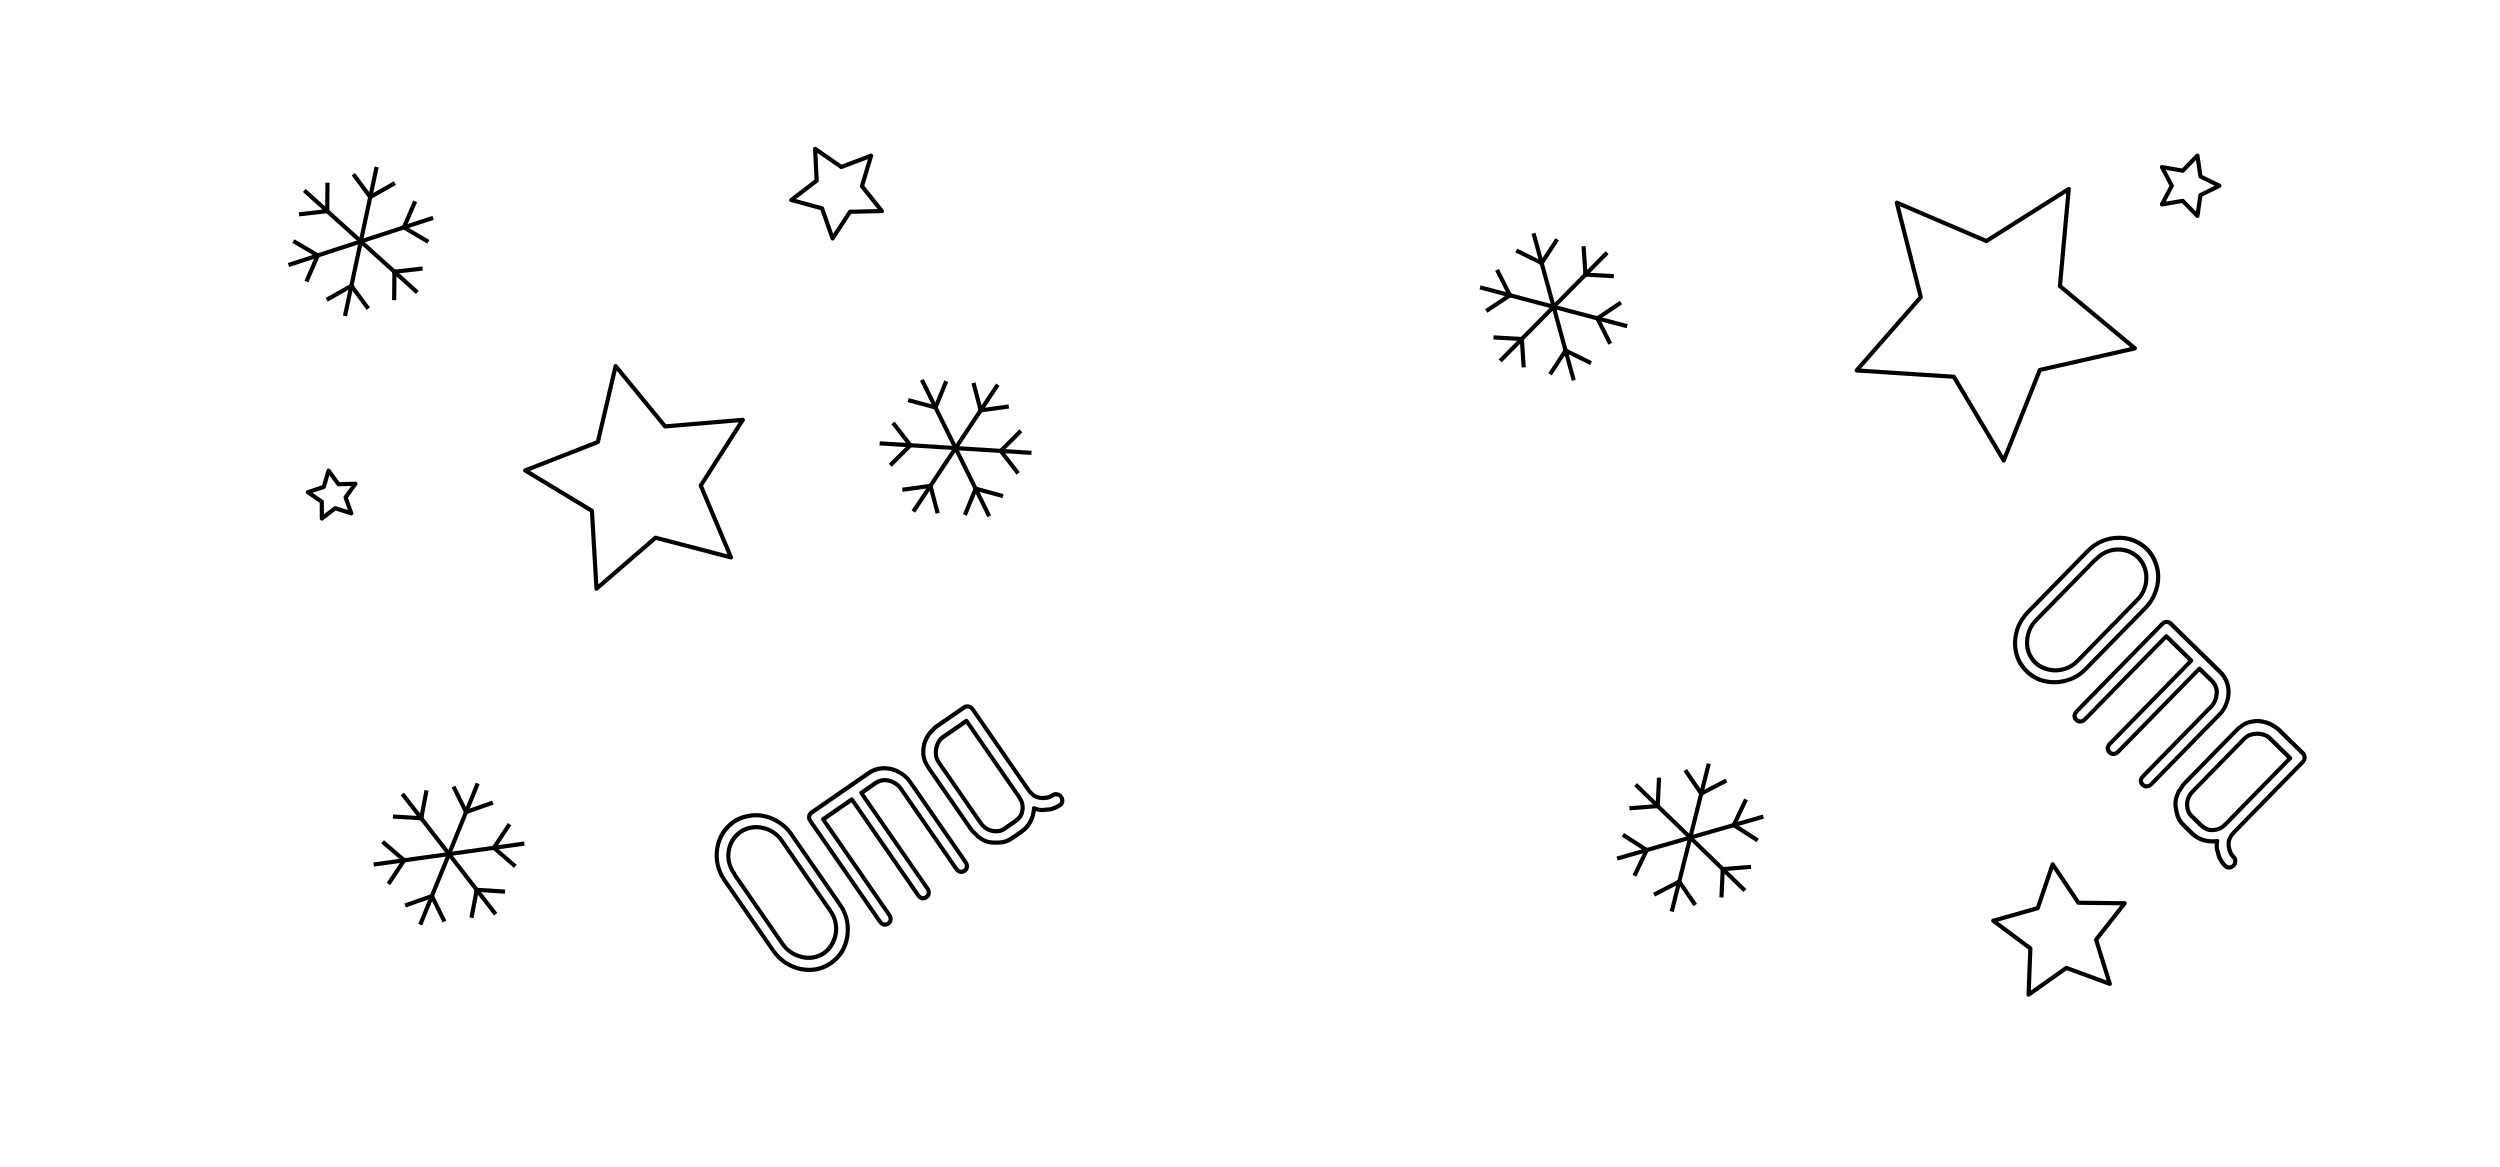 <?xml version="1.0" encoding="UTF-8" standalone="no"?>
<!-- Created with Inkscape (http://www.inkscape.org/) -->

<svg
   width="300mm"
   height="140mm"
   viewBox="0 0 300 140"
   version="1.1"
   id="svg5"
   inkscape:version="1.1.1 (3bf5ae0d25, 2021-09-20, custom)"
   sodipodi:docname="oma.svg"
   xmlns:inkscape="http://www.inkscape.org/namespaces/inkscape"
   xmlns:sodipodi="http://sodipodi.sourceforge.net/DTD/sodipodi-0.dtd"
   xmlns="http://www.w3.org/2000/svg"
   xmlns:svg="http://www.w3.org/2000/svg">
  <sodipodi:namedview
     id="namedview7"
     pagecolor="#ffffff"
     bordercolor="#666666"
     borderopacity="1.0"
     inkscape:pageshadow="2"
     inkscape:pageopacity="0.0"
     inkscape:pagecheckerboard="0"
     inkscape:document-units="mm"
     showgrid="false"
     inkscape:zoom="0.66540124"
     inkscape:cx="515.47845"
     inkscape:cy="279.53059"
     inkscape:current-layer="layer1" />
  <defs
     id="defs2" />
  <g
     inkscape:label="Layer 1"
     inkscape:groupmode="layer"
     id="layer1">
    <g
       id="g990"
       transform="rotate(33.645,117.312,147.745)">
      <path
         style="fill:none;stroke:#000001;stroke-width:0.5;stroke-linecap:square;stroke-linejoin:round;stroke-miterlimit:4;stroke-dasharray:none;stroke-opacity:1"
         d="m 63.046,62.083 v 8.884"
         id="path5200-6-9"
         sodipodi:nodetypes="cc" />
      <path
         style="fill:none;stroke:#000001;stroke-width:0.5;stroke-linecap:square;stroke-linejoin:round;stroke-miterlimit:4;stroke-dasharray:none;stroke-opacity:1"
         d="m 63.046,65.535 -2.362,-2.092"
         id="path5202-7-6"
         sodipodi:nodetypes="cc" />
      <path
         style="fill:none;stroke:#000001;stroke-width:0.5;stroke-linecap:square;stroke-linejoin:round;stroke-miterlimit:4;stroke-dasharray:none;stroke-opacity:1"
         d="m 63.046,65.535 2.362,-2.092"
         id="path5202-9-3-3"
         sodipodi:nodetypes="cc" />
      <path
         style="fill:none;stroke:#000001;stroke-width:0.5;stroke-linecap:square;stroke-linejoin:round;stroke-miterlimit:4;stroke-dasharray:none;stroke-opacity:1"
         d="m 70.73,66.531 -7.675,4.442"
         id="path46532"
         sodipodi:nodetypes="cc" />
      <path
         style="fill:none;stroke:#000001;stroke-width:0.5;stroke-linecap:square;stroke-linejoin:round;stroke-miterlimit:4;stroke-dasharray:none;stroke-opacity:1"
         d="m 67.749,68.256 0.627,-3.097"
         id="path46534"
         sodipodi:nodetypes="cc" />
      <path
         style="fill:none;stroke:#000001;stroke-width:0.5;stroke-linecap:square;stroke-linejoin:round;stroke-miterlimit:4;stroke-dasharray:none;stroke-opacity:1"
         d="m 67.749,68.256 2.989,1.004"
         id="path46536"
         sodipodi:nodetypes="cc" />
      <path
         style="fill:none;stroke:#000001;stroke-width:0.5;stroke-linecap:square;stroke-linejoin:round;stroke-miterlimit:4;stroke-dasharray:none;stroke-opacity:1"
         d="m 70.73,75.426 -7.675,-4.442"
         id="path46540"
         sodipodi:nodetypes="cc" />
      <path
         style="fill:none;stroke:#000001;stroke-width:0.5;stroke-linecap:square;stroke-linejoin:round;stroke-miterlimit:4;stroke-dasharray:none;stroke-opacity:1"
         d="m 67.749,73.7 2.989,-1.004"
         id="path46542"
         sodipodi:nodetypes="cc" />
      <path
         style="fill:none;stroke:#000001;stroke-width:0.5;stroke-linecap:square;stroke-linejoin:round;stroke-miterlimit:4;stroke-dasharray:none;stroke-opacity:1"
         d="m 67.749,73.7 0.627,3.097"
         id="path46544"
         sodipodi:nodetypes="cc" />
      <path
         style="fill:none;stroke:#000001;stroke-width:0.5;stroke-linecap:square;stroke-linejoin:round;stroke-miterlimit:4;stroke-dasharray:none;stroke-opacity:1"
         d="m 63.046,79.873 v -8.884"
         id="path46548"
         sodipodi:nodetypes="cc" />
      <path
         style="fill:none;stroke:#000001;stroke-width:0.5;stroke-linecap:square;stroke-linejoin:round;stroke-miterlimit:4;stroke-dasharray:none;stroke-opacity:1"
         d="m 63.046,76.422 2.362,2.092"
         id="path46550"
         sodipodi:nodetypes="cc" />
      <path
         style="fill:none;stroke:#000001;stroke-width:0.5;stroke-linecap:square;stroke-linejoin:round;stroke-miterlimit:4;stroke-dasharray:none;stroke-opacity:1"
         d="m 63.046,76.422 -2.362,2.092"
         id="path46552"
         sodipodi:nodetypes="cc" />
      <path
         style="fill:none;stroke:#000001;stroke-width:0.5;stroke-linecap:square;stroke-linejoin:round;stroke-miterlimit:4;stroke-dasharray:none;stroke-opacity:1"
         d="m 55.361,75.426 7.675,-4.442"
         id="path46556"
         sodipodi:nodetypes="cc" />
      <path
         style="fill:none;stroke:#000001;stroke-width:0.5;stroke-linecap:square;stroke-linejoin:round;stroke-miterlimit:4;stroke-dasharray:none;stroke-opacity:1"
         d="m 58.343,73.7 -0.627,3.097"
         id="path46558"
         sodipodi:nodetypes="cc" />
      <path
         style="fill:none;stroke:#000001;stroke-width:0.5;stroke-linecap:square;stroke-linejoin:round;stroke-miterlimit:4;stroke-dasharray:none;stroke-opacity:1"
         d="m 58.343,73.7 -2.989,-1.004"
         id="path46560"
         sodipodi:nodetypes="cc" />
      <path
         style="fill:none;stroke:#000001;stroke-width:0.5;stroke-linecap:square;stroke-linejoin:round;stroke-miterlimit:4;stroke-dasharray:none;stroke-opacity:1"
         d="m 55.361,66.531 7.675,4.442"
         id="path46564"
         sodipodi:nodetypes="cc" />
      <path
         style="fill:none;stroke:#000001;stroke-width:0.5;stroke-linecap:square;stroke-linejoin:round;stroke-miterlimit:4;stroke-dasharray:none;stroke-opacity:1"
         d="m 58.343,68.256 -2.989,1.004"
         id="path46566"
         sodipodi:nodetypes="cc" />
      <path
         style="fill:none;stroke:#000001;stroke-width:0.5;stroke-linecap:square;stroke-linejoin:round;stroke-miterlimit:4;stroke-dasharray:none;stroke-opacity:1"
         d="m 58.343,68.256 -0.627,-3.097"
         id="path46568"
         sodipodi:nodetypes="cc" />
    </g>
    <g
       id="g990-5"
       transform="translate(123.391,-34.162)">
      <g
         id="g9731"
         transform="rotate(-15.282,63.046,70.978)">
        <path
           style="fill:none;stroke:#000001;stroke-width:0.5;stroke-linecap:square;stroke-linejoin:round;stroke-miterlimit:4;stroke-dasharray:none;stroke-opacity:1"
           d="m 63.046,62.083 v 8.884"
           id="path5200-6-9-0"
           sodipodi:nodetypes="cc" />
        <path
           style="fill:none;stroke:#000001;stroke-width:0.5;stroke-linecap:square;stroke-linejoin:round;stroke-miterlimit:4;stroke-dasharray:none;stroke-opacity:1"
           d="m 63.046,65.535 -2.362,-2.092"
           id="path5202-7-6-4"
           sodipodi:nodetypes="cc" />
        <path
           style="fill:none;stroke:#000001;stroke-width:0.5;stroke-linecap:square;stroke-linejoin:round;stroke-miterlimit:4;stroke-dasharray:none;stroke-opacity:1"
           d="m 63.046,65.535 2.362,-2.092"
           id="path5202-9-3-3-8"
           sodipodi:nodetypes="cc" />
        <path
           style="fill:none;stroke:#000001;stroke-width:0.5;stroke-linecap:square;stroke-linejoin:round;stroke-miterlimit:4;stroke-dasharray:none;stroke-opacity:1"
           d="m 70.73,66.531 -7.675,4.442"
           id="path46532-7"
           sodipodi:nodetypes="cc" />
        <path
           style="fill:none;stroke:#000001;stroke-width:0.5;stroke-linecap:square;stroke-linejoin:round;stroke-miterlimit:4;stroke-dasharray:none;stroke-opacity:1"
           d="m 67.749,68.256 0.627,-3.097"
           id="path46534-1"
           sodipodi:nodetypes="cc" />
        <path
           style="fill:none;stroke:#000001;stroke-width:0.5;stroke-linecap:square;stroke-linejoin:round;stroke-miterlimit:4;stroke-dasharray:none;stroke-opacity:1"
           d="m 67.749,68.256 2.989,1.004"
           id="path46536-7"
           sodipodi:nodetypes="cc" />
        <path
           style="fill:none;stroke:#000001;stroke-width:0.5;stroke-linecap:square;stroke-linejoin:round;stroke-miterlimit:4;stroke-dasharray:none;stroke-opacity:1"
           d="m 70.73,75.426 -7.675,-4.442"
           id="path46540-2"
           sodipodi:nodetypes="cc" />
        <path
           style="fill:none;stroke:#000001;stroke-width:0.5;stroke-linecap:square;stroke-linejoin:round;stroke-miterlimit:4;stroke-dasharray:none;stroke-opacity:1"
           d="m 67.749,73.7 2.989,-1.004"
           id="path46542-7"
           sodipodi:nodetypes="cc" />
        <path
           style="fill:none;stroke:#000001;stroke-width:0.5;stroke-linecap:square;stroke-linejoin:round;stroke-miterlimit:4;stroke-dasharray:none;stroke-opacity:1"
           d="m 67.749,73.7 0.627,3.097"
           id="path46544-2"
           sodipodi:nodetypes="cc" />
        <path
           style="fill:none;stroke:#000001;stroke-width:0.5;stroke-linecap:square;stroke-linejoin:round;stroke-miterlimit:4;stroke-dasharray:none;stroke-opacity:1"
           d="m 63.046,79.873 v -8.884"
           id="path46548-2"
           sodipodi:nodetypes="cc" />
        <path
           style="fill:none;stroke:#000001;stroke-width:0.5;stroke-linecap:square;stroke-linejoin:round;stroke-miterlimit:4;stroke-dasharray:none;stroke-opacity:1"
           d="m 63.046,76.422 2.362,2.092"
           id="path46550-6"
           sodipodi:nodetypes="cc" />
        <path
           style="fill:none;stroke:#000001;stroke-width:0.5;stroke-linecap:square;stroke-linejoin:round;stroke-miterlimit:4;stroke-dasharray:none;stroke-opacity:1"
           d="m 63.046,76.422 -2.362,2.092"
           id="path46552-1"
           sodipodi:nodetypes="cc" />
        <path
           style="fill:none;stroke:#000001;stroke-width:0.5;stroke-linecap:square;stroke-linejoin:round;stroke-miterlimit:4;stroke-dasharray:none;stroke-opacity:1"
           d="m 55.361,75.426 7.675,-4.442"
           id="path46556-0"
           sodipodi:nodetypes="cc" />
        <path
           style="fill:none;stroke:#000001;stroke-width:0.5;stroke-linecap:square;stroke-linejoin:round;stroke-miterlimit:4;stroke-dasharray:none;stroke-opacity:1"
           d="m 58.343,73.7 -0.627,3.097"
           id="path46558-6"
           sodipodi:nodetypes="cc" />
        <path
           style="fill:none;stroke:#000001;stroke-width:0.5;stroke-linecap:square;stroke-linejoin:round;stroke-miterlimit:4;stroke-dasharray:none;stroke-opacity:1"
           d="m 58.343,73.7 -2.989,-1.004"
           id="path46560-1"
           sodipodi:nodetypes="cc" />
        <path
           style="fill:none;stroke:#000001;stroke-width:0.5;stroke-linecap:square;stroke-linejoin:round;stroke-miterlimit:4;stroke-dasharray:none;stroke-opacity:1"
           d="m 55.361,66.531 7.675,4.442"
           id="path46564-5"
           sodipodi:nodetypes="cc" />
        <path
           style="fill:none;stroke:#000001;stroke-width:0.5;stroke-linecap:square;stroke-linejoin:round;stroke-miterlimit:4;stroke-dasharray:none;stroke-opacity:1"
           d="m 58.343,68.256 -2.989,1.004"
           id="path46566-9"
           sodipodi:nodetypes="cc" />
        <path
           style="fill:none;stroke:#000001;stroke-width:0.5;stroke-linecap:square;stroke-linejoin:round;stroke-miterlimit:4;stroke-dasharray:none;stroke-opacity:1"
           d="m 58.343,68.256 -0.627,-3.097"
           id="path46568-4"
           sodipodi:nodetypes="cc" />
      </g>
    </g>
    <g
       id="g990-9"
       transform="rotate(14.056,13.166,652.678)">
      <path
         style="fill:none;stroke:#000001;stroke-width:0.5;stroke-linecap:square;stroke-linejoin:round;stroke-miterlimit:4;stroke-dasharray:none;stroke-opacity:1"
         d="m 63.046,62.083 v 8.884"
         id="path5200-6-9-09"
         sodipodi:nodetypes="cc" />
      <path
         style="fill:none;stroke:#000001;stroke-width:0.5;stroke-linecap:square;stroke-linejoin:round;stroke-miterlimit:4;stroke-dasharray:none;stroke-opacity:1"
         d="m 63.046,65.535 -2.362,-2.092"
         id="path5202-7-6-1"
         sodipodi:nodetypes="cc" />
      <path
         style="fill:none;stroke:#000001;stroke-width:0.5;stroke-linecap:square;stroke-linejoin:round;stroke-miterlimit:4;stroke-dasharray:none;stroke-opacity:1"
         d="m 63.046,65.535 2.362,-2.092"
         id="path5202-9-3-3-7"
         sodipodi:nodetypes="cc" />
      <path
         style="fill:none;stroke:#000001;stroke-width:0.5;stroke-linecap:square;stroke-linejoin:round;stroke-miterlimit:4;stroke-dasharray:none;stroke-opacity:1"
         d="m 70.73,66.531 -7.675,4.442"
         id="path46532-71"
         sodipodi:nodetypes="cc" />
      <path
         style="fill:none;stroke:#000001;stroke-width:0.5;stroke-linecap:square;stroke-linejoin:round;stroke-miterlimit:4;stroke-dasharray:none;stroke-opacity:1"
         d="m 67.749,68.256 0.627,-3.097"
         id="path46534-15"
         sodipodi:nodetypes="cc" />
      <path
         style="fill:none;stroke:#000001;stroke-width:0.5;stroke-linecap:square;stroke-linejoin:round;stroke-miterlimit:4;stroke-dasharray:none;stroke-opacity:1"
         d="m 67.749,68.256 2.989,1.004"
         id="path46536-9"
         sodipodi:nodetypes="cc" />
      <path
         style="fill:none;stroke:#000001;stroke-width:0.5;stroke-linecap:square;stroke-linejoin:round;stroke-miterlimit:4;stroke-dasharray:none;stroke-opacity:1"
         d="m 70.73,75.426 -7.675,-4.442"
         id="path46540-7"
         sodipodi:nodetypes="cc" />
      <path
         style="fill:none;stroke:#000001;stroke-width:0.5;stroke-linecap:square;stroke-linejoin:round;stroke-miterlimit:4;stroke-dasharray:none;stroke-opacity:1"
         d="m 67.749,73.7 2.989,-1.004"
         id="path46542-76"
         sodipodi:nodetypes="cc" />
      <path
         style="fill:none;stroke:#000001;stroke-width:0.5;stroke-linecap:square;stroke-linejoin:round;stroke-miterlimit:4;stroke-dasharray:none;stroke-opacity:1"
         d="m 67.749,73.7 0.627,3.097"
         id="path46544-7"
         sodipodi:nodetypes="cc" />
      <path
         style="fill:none;stroke:#000001;stroke-width:0.5;stroke-linecap:square;stroke-linejoin:round;stroke-miterlimit:4;stroke-dasharray:none;stroke-opacity:1"
         d="m 63.046,79.873 v -8.884"
         id="path46548-3"
         sodipodi:nodetypes="cc" />
      <path
         style="fill:none;stroke:#000001;stroke-width:0.5;stroke-linecap:square;stroke-linejoin:round;stroke-miterlimit:4;stroke-dasharray:none;stroke-opacity:1"
         d="m 63.046,76.422 2.362,2.092"
         id="path46550-65"
         sodipodi:nodetypes="cc" />
      <path
         style="fill:none;stroke:#000001;stroke-width:0.5;stroke-linecap:square;stroke-linejoin:round;stroke-miterlimit:4;stroke-dasharray:none;stroke-opacity:1"
         d="m 63.046,76.422 -2.362,2.092"
         id="path46552-6"
         sodipodi:nodetypes="cc" />
      <path
         style="fill:none;stroke:#000001;stroke-width:0.5;stroke-linecap:square;stroke-linejoin:round;stroke-miterlimit:4;stroke-dasharray:none;stroke-opacity:1"
         d="m 55.361,75.426 7.675,-4.442"
         id="path46556-3"
         sodipodi:nodetypes="cc" />
      <path
         style="fill:none;stroke:#000001;stroke-width:0.5;stroke-linecap:square;stroke-linejoin:round;stroke-miterlimit:4;stroke-dasharray:none;stroke-opacity:1"
         d="m 58.343,73.7 -0.627,3.097"
         id="path46558-9"
         sodipodi:nodetypes="cc" />
      <path
         style="fill:none;stroke:#000001;stroke-width:0.5;stroke-linecap:square;stroke-linejoin:round;stroke-miterlimit:4;stroke-dasharray:none;stroke-opacity:1"
         d="m 58.343,73.7 -2.989,-1.004"
         id="path46560-4"
         sodipodi:nodetypes="cc" />
      <path
         style="fill:none;stroke:#000001;stroke-width:0.5;stroke-linecap:square;stroke-linejoin:round;stroke-miterlimit:4;stroke-dasharray:none;stroke-opacity:1"
         d="m 55.361,66.531 7.675,4.442"
         id="path46564-8"
         sodipodi:nodetypes="cc" />
      <path
         style="fill:none;stroke:#000001;stroke-width:0.5;stroke-linecap:square;stroke-linejoin:round;stroke-miterlimit:4;stroke-dasharray:none;stroke-opacity:1"
         d="m 58.343,68.256 -2.989,1.004"
         id="path46566-1"
         sodipodi:nodetypes="cc" />
      <path
         style="fill:none;stroke:#000001;stroke-width:0.5;stroke-linecap:square;stroke-linejoin:round;stroke-miterlimit:4;stroke-dasharray:none;stroke-opacity:1"
         d="m 58.343,68.256 -0.627,-3.097"
         id="path46568-2"
         sodipodi:nodetypes="cc" />
    </g>
    <g
       id="g990-93"
       transform="rotate(22.144,-22.046,63.311)">
      <path
         style="fill:none;stroke:#000001;stroke-width:0.5;stroke-linecap:square;stroke-linejoin:round;stroke-miterlimit:4;stroke-dasharray:none;stroke-opacity:1"
         d="m 63.046,62.083 v 8.884"
         id="path5200-6-9-9"
         sodipodi:nodetypes="cc" />
      <path
         style="fill:none;stroke:#000001;stroke-width:0.5;stroke-linecap:square;stroke-linejoin:round;stroke-miterlimit:4;stroke-dasharray:none;stroke-opacity:1"
         d="m 63.046,65.535 -2.362,-2.092"
         id="path5202-7-6-0"
         sodipodi:nodetypes="cc" />
      <path
         style="fill:none;stroke:#000001;stroke-width:0.5;stroke-linecap:square;stroke-linejoin:round;stroke-miterlimit:4;stroke-dasharray:none;stroke-opacity:1"
         d="m 63.046,65.535 2.362,-2.092"
         id="path5202-9-3-3-88"
         sodipodi:nodetypes="cc" />
      <path
         style="fill:none;stroke:#000001;stroke-width:0.5;stroke-linecap:square;stroke-linejoin:round;stroke-miterlimit:4;stroke-dasharray:none;stroke-opacity:1"
         d="m 70.73,66.531 -7.675,4.442"
         id="path46532-5"
         sodipodi:nodetypes="cc" />
      <path
         style="fill:none;stroke:#000001;stroke-width:0.5;stroke-linecap:square;stroke-linejoin:round;stroke-miterlimit:4;stroke-dasharray:none;stroke-opacity:1"
         d="m 67.749,68.256 0.627,-3.097"
         id="path46534-0"
         sodipodi:nodetypes="cc" />
      <path
         style="fill:none;stroke:#000001;stroke-width:0.5;stroke-linecap:square;stroke-linejoin:round;stroke-miterlimit:4;stroke-dasharray:none;stroke-opacity:1"
         d="m 67.749,68.256 2.989,1.004"
         id="path46536-96"
         sodipodi:nodetypes="cc" />
      <path
         style="fill:none;stroke:#000001;stroke-width:0.5;stroke-linecap:square;stroke-linejoin:round;stroke-miterlimit:4;stroke-dasharray:none;stroke-opacity:1"
         d="m 70.73,75.426 -7.675,-4.442"
         id="path46540-3"
         sodipodi:nodetypes="cc" />
      <path
         style="fill:none;stroke:#000001;stroke-width:0.5;stroke-linecap:square;stroke-linejoin:round;stroke-miterlimit:4;stroke-dasharray:none;stroke-opacity:1"
         d="m 67.749,73.7 2.989,-1.004"
         id="path46542-8"
         sodipodi:nodetypes="cc" />
      <path
         style="fill:none;stroke:#000001;stroke-width:0.5;stroke-linecap:square;stroke-linejoin:round;stroke-miterlimit:4;stroke-dasharray:none;stroke-opacity:1"
         d="m 67.749,73.7 0.627,3.097"
         id="path46544-5"
         sodipodi:nodetypes="cc" />
      <path
         style="fill:none;stroke:#000001;stroke-width:0.5;stroke-linecap:square;stroke-linejoin:round;stroke-miterlimit:4;stroke-dasharray:none;stroke-opacity:1"
         d="m 63.046,79.873 v -8.884"
         id="path46548-6"
         sodipodi:nodetypes="cc" />
      <path
         style="fill:none;stroke:#000001;stroke-width:0.5;stroke-linecap:square;stroke-linejoin:round;stroke-miterlimit:4;stroke-dasharray:none;stroke-opacity:1"
         d="m 63.046,76.422 2.362,2.092"
         id="path46550-1"
         sodipodi:nodetypes="cc" />
      <path
         style="fill:none;stroke:#000001;stroke-width:0.5;stroke-linecap:square;stroke-linejoin:round;stroke-miterlimit:4;stroke-dasharray:none;stroke-opacity:1"
         d="m 63.046,76.422 -2.362,2.092"
         id="path46552-15"
         sodipodi:nodetypes="cc" />
      <path
         style="fill:none;stroke:#000001;stroke-width:0.5;stroke-linecap:square;stroke-linejoin:round;stroke-miterlimit:4;stroke-dasharray:none;stroke-opacity:1"
         d="m 55.361,75.426 7.675,-4.442"
         id="path46556-9"
         sodipodi:nodetypes="cc" />
      <path
         style="fill:none;stroke:#000001;stroke-width:0.5;stroke-linecap:square;stroke-linejoin:round;stroke-miterlimit:4;stroke-dasharray:none;stroke-opacity:1"
         d="m 58.343,73.7 -0.627,3.097"
         id="path46558-8"
         sodipodi:nodetypes="cc" />
      <path
         style="fill:none;stroke:#000001;stroke-width:0.5;stroke-linecap:square;stroke-linejoin:round;stroke-miterlimit:4;stroke-dasharray:none;stroke-opacity:1"
         d="m 58.343,73.7 -2.989,-1.004"
         id="path46560-48"
         sodipodi:nodetypes="cc" />
      <path
         style="fill:none;stroke:#000001;stroke-width:0.5;stroke-linecap:square;stroke-linejoin:round;stroke-miterlimit:4;stroke-dasharray:none;stroke-opacity:1"
         d="m 55.361,66.531 7.675,4.442"
         id="path46564-1"
         sodipodi:nodetypes="cc" />
      <path
         style="fill:none;stroke:#000001;stroke-width:0.5;stroke-linecap:square;stroke-linejoin:round;stroke-miterlimit:4;stroke-dasharray:none;stroke-opacity:1"
         d="m 58.343,68.256 -2.989,1.004"
         id="path46566-0"
         sodipodi:nodetypes="cc" />
      <path
         style="fill:none;stroke:#000001;stroke-width:0.5;stroke-linecap:square;stroke-linejoin:round;stroke-miterlimit:4;stroke-dasharray:none;stroke-opacity:1"
         d="m 58.343,68.256 -0.627,-3.097"
         id="path46568-3"
         sodipodi:nodetypes="cc" />
    </g>
    <g
       id="g990-0"
       transform="rotate(12.002,252.977,-43.956)">
      <path
         style="fill:none;stroke:#000001;stroke-width:0.5;stroke-linecap:square;stroke-linejoin:round;stroke-miterlimit:4;stroke-dasharray:none;stroke-opacity:1"
         d="m 63.046,62.083 v 8.884"
         id="path5200-6-9-4"
         sodipodi:nodetypes="cc" />
      <path
         style="fill:none;stroke:#000001;stroke-width:0.5;stroke-linecap:square;stroke-linejoin:round;stroke-miterlimit:4;stroke-dasharray:none;stroke-opacity:1"
         d="m 63.046,65.535 -2.362,-2.092"
         id="path5202-7-6-44"
         sodipodi:nodetypes="cc" />
      <path
         style="fill:none;stroke:#000001;stroke-width:0.5;stroke-linecap:square;stroke-linejoin:round;stroke-miterlimit:4;stroke-dasharray:none;stroke-opacity:1"
         d="m 63.046,65.535 2.362,-2.092"
         id="path5202-9-3-3-4"
         sodipodi:nodetypes="cc" />
      <path
         style="fill:none;stroke:#000001;stroke-width:0.5;stroke-linecap:square;stroke-linejoin:round;stroke-miterlimit:4;stroke-dasharray:none;stroke-opacity:1"
         d="m 70.73,66.531 -7.675,4.442"
         id="path46532-76"
         sodipodi:nodetypes="cc" />
      <path
         style="fill:none;stroke:#000001;stroke-width:0.5;stroke-linecap:square;stroke-linejoin:round;stroke-miterlimit:4;stroke-dasharray:none;stroke-opacity:1"
         d="m 67.749,68.256 0.627,-3.097"
         id="path46534-3"
         sodipodi:nodetypes="cc" />
      <path
         style="fill:none;stroke:#000001;stroke-width:0.5;stroke-linecap:square;stroke-linejoin:round;stroke-miterlimit:4;stroke-dasharray:none;stroke-opacity:1"
         d="m 67.749,68.256 2.989,1.004"
         id="path46536-1"
         sodipodi:nodetypes="cc" />
      <path
         style="fill:none;stroke:#000001;stroke-width:0.5;stroke-linecap:square;stroke-linejoin:round;stroke-miterlimit:4;stroke-dasharray:none;stroke-opacity:1"
         d="m 70.73,75.426 -7.675,-4.442"
         id="path46540-75"
         sodipodi:nodetypes="cc" />
      <path
         style="fill:none;stroke:#000001;stroke-width:0.5;stroke-linecap:square;stroke-linejoin:round;stroke-miterlimit:4;stroke-dasharray:none;stroke-opacity:1"
         d="m 67.749,73.7 2.989,-1.004"
         id="path46542-9"
         sodipodi:nodetypes="cc" />
      <path
         style="fill:none;stroke:#000001;stroke-width:0.5;stroke-linecap:square;stroke-linejoin:round;stroke-miterlimit:4;stroke-dasharray:none;stroke-opacity:1"
         d="m 67.749,73.7 0.627,3.097"
         id="path46544-6"
         sodipodi:nodetypes="cc" />
      <path
         style="fill:none;stroke:#000001;stroke-width:0.5;stroke-linecap:square;stroke-linejoin:round;stroke-miterlimit:4;stroke-dasharray:none;stroke-opacity:1"
         d="m 63.046,79.873 v -8.884"
         id="path46548-21"
         sodipodi:nodetypes="cc" />
      <path
         style="fill:none;stroke:#000001;stroke-width:0.5;stroke-linecap:square;stroke-linejoin:round;stroke-miterlimit:4;stroke-dasharray:none;stroke-opacity:1"
         d="m 63.046,76.422 2.362,2.092"
         id="path46550-7"
         sodipodi:nodetypes="cc" />
      <path
         style="fill:none;stroke:#000001;stroke-width:0.5;stroke-linecap:square;stroke-linejoin:round;stroke-miterlimit:4;stroke-dasharray:none;stroke-opacity:1"
         d="m 63.046,76.422 -2.362,2.092"
         id="path46552-8"
         sodipodi:nodetypes="cc" />
      <path
         style="fill:none;stroke:#000001;stroke-width:0.5;stroke-linecap:square;stroke-linejoin:round;stroke-miterlimit:4;stroke-dasharray:none;stroke-opacity:1"
         d="m 55.361,75.426 7.675,-4.442"
         id="path46556-5"
         sodipodi:nodetypes="cc" />
      <path
         style="fill:none;stroke:#000001;stroke-width:0.5;stroke-linecap:square;stroke-linejoin:round;stroke-miterlimit:4;stroke-dasharray:none;stroke-opacity:1"
         d="m 58.343,73.7 -0.627,3.097"
         id="path46558-7"
         sodipodi:nodetypes="cc" />
      <path
         style="fill:none;stroke:#000001;stroke-width:0.5;stroke-linecap:square;stroke-linejoin:round;stroke-miterlimit:4;stroke-dasharray:none;stroke-opacity:1"
         d="m 58.343,73.7 -2.989,-1.004"
         id="path46560-41"
         sodipodi:nodetypes="cc" />
      <path
         style="fill:none;stroke:#000001;stroke-width:0.5;stroke-linecap:square;stroke-linejoin:round;stroke-miterlimit:4;stroke-dasharray:none;stroke-opacity:1"
         d="m 55.361,66.531 7.675,4.442"
         id="path46564-85"
         sodipodi:nodetypes="cc" />
      <path
         style="fill:none;stroke:#000001;stroke-width:0.5;stroke-linecap:square;stroke-linejoin:round;stroke-miterlimit:4;stroke-dasharray:none;stroke-opacity:1"
         d="m 58.343,68.256 -2.989,1.004"
         id="path46566-97"
         sodipodi:nodetypes="cc" />
      <path
         style="fill:none;stroke:#000001;stroke-width:0.5;stroke-linecap:square;stroke-linejoin:round;stroke-miterlimit:4;stroke-dasharray:none;stroke-opacity:1"
         d="m 58.343,68.256 -0.627,-3.097"
         id="path46568-5"
         sodipodi:nodetypes="cc" />
    </g>
    <path
       sodipodi:type="star"
       style="fill:none;stroke:#000000;stroke-width:1.89;stroke-linecap:square;stroke-linejoin:round"
       id="path1666"
       inkscape:flatsided="false"
       sodipodi:sides="5"
       sodipodi:cx="882.8833"
       sodipodi:cy="207.97813"
       sodipodi:r1="66.449661"
       sodipodi:r2="33.224831"
       sodipodi:arg1="1.4916069"
       sodipodi:arg2="2.1199255"
       inkscape:rounded="0"
       inkscape:randomized="0"
       d="m 888.14,274.22 -22.598,-37.901 -44.033,-2.871 29.063,-33.204 -10.877,-42.765 40.56,17.38 37.311,-23.559 -3.996,43.946 33.936,28.205 -43.03,9.78 z"
       transform="matrix(0.265,0,0,0.265,5.094,-17.412)"
       inkscape:transform-center-x="-0.4297814"
       inkscape:transform-center-y="1.2648701" />
    <path
       sodipodi:type="star"
       style="fill:none;stroke:#000000;stroke-width:1.89;stroke-linecap:square;stroke-linejoin:round"
       id="path1668"
       inkscape:flatsided="false"
       sodipodi:sides="5"
       sodipodi:cx="290.81613"
       sodipodi:cy="217.58449"
       sodipodi:r1="53.190128"
       sodipodi:r2="26.595062"
       sodipodi:arg1="0.71405494"
       sodipodi:arg2="1.3423735"
       inkscape:rounded="0"
       inkscape:randomized="0"
       d="m 331.013,252.419 -34.174,-8.93 -26.73,23.089 -2.067,-35.261 -30.219,-18.287 32.897,-12.862 8.054,-34.391 22.399,27.312 35.197,-2.968 -19.053,29.742 z"
       transform="scale(0.265)"
       inkscape:transform-center-x="0.98476491"
       inkscape:transform-center-y="-0.37240011" />
    <path
       sodipodi:type="star"
       style="fill:none;stroke:#000000;stroke-width:1.89;stroke-linecap:square;stroke-linejoin:round"
       id="path1670"
       inkscape:flatsided="false"
       sodipodi:sides="5"
       sodipodi:cx="960.86285"
       sodipodi:cy="424.65796"
       sodipodi:r1="31.560974"
       sodipodi:r2="15.780487"
       sodipodi:arg1="0.81065583"
       sodipodi:arg2="1.4389744"
       inkscape:rounded="0"
       inkscape:randomized="0"
       d="m 982.609,447.531 -19.672,-7.23 -17.108,12.107 0.797,-20.943 -16.801,-12.53 20.165,-5.714 6.725,-19.85 11.665,17.412 20.957,0.261 -12.955,16.475 z"
       transform="matrix(0.265,0,0,0.265,-7.215,-0.53)"
       inkscape:transform-center-x="0.33917873"
       inkscape:transform-center-y="-0.46791061" />
    <path
       sodipodi:type="star"
       style="fill:none;stroke:#000000;stroke-width:1.89;stroke-linecap:square;stroke-linejoin:round"
       id="path1672"
       inkscape:flatsided="false"
       sodipodi:sides="5"
       sodipodi:cx="892.703"
       sodipodi:cy="97.638466"
       sodipodi:r1="14.367294"
       sodipodi:r2="7.1836472"
       sodipodi:arg1="0"
       sodipodi:arg2="0.62831853"
       inkscape:rounded="0"
       inkscape:randomized="0"
       d="m 907.07,97.638 -8.556,4.222 -1.372,9.442 -6.66,-6.832 -9.404,1.613 4.44,-8.445 -4.44,-8.445 9.404,1.613 6.66,-6.832 1.372,9.442 z"
       transform="matrix(0.265,0,0,0.265,25.949,-3.582)"
       inkscape:transform-center-x="-0.36299332" />
    <path
       sodipodi:type="star"
       style="fill:none;stroke:#000000;stroke-width:1.89;stroke-linecap:square;stroke-linejoin:round"
       id="path1674"
       inkscape:flatsided="false"
       sodipodi:sides="5"
       sodipodi:cx="150.78052"
       sodipodi:cy="224.46045"
       sodipodi:r1="11.499591"
       sodipodi:r2="5.7497954"
       sodipodi:arg1="0.76676327"
       sodipodi:arg2="1.3950818"
       inkscape:rounded="0"
       inkscape:randomized="0"
       d="m 159.062,232.439 -7.276,-2.317 -6.034,4.68 -0.045,-7.636 -6.316,-4.292 7.249,-2.402 2.131,-7.333 4.525,6.152 7.633,-0.24 -4.452,6.204 z"
       transform="scale(0.265)"
       inkscape:transform-center-x="0.16436111"
       inkscape:transform-center-y="-0.12975317" />
    <path
       sodipodi:type="star"
       style="fill:none;stroke:#000000;stroke-width:1.89;stroke-linecap:square;stroke-linejoin:round"
       id="path1676"
       inkscape:flatsided="false"
       sodipodi:sides="5"
       sodipodi:cx="379.64963"
       sodipodi:cy="86.400642"
       sodipodi:r1="21.729542"
       sodipodi:r2="10.864771"
       sodipodi:arg1="0.43578294"
       sodipodi:arg2="1.0641015"
       inkscape:rounded="0"
       inkscape:randomized="0"
       d="m 399.348,95.573 -14.426,0.327 -7.909,12.069 -4.769,-13.619 -13.923,-3.792 11.479,-8.744 -0.696,-14.413 11.863,8.215 13.493,-5.116 -4.147,13.821 z"
       transform="scale(0.265)"
       inkscape:transform-center-x="0.21554842"
       inkscape:transform-center-y="0.33995351" />
    <g
       aria-label="Oma"
       transform="matrix(0.8,-0.553,0.585,0.846,-45.936,87.443)"
       id="text6556"
       style="font-size:31.458px;line-height:1.25;font-family:'TGL 31034-1';-inkscape-font-specification:'TGL 31034-1, Normal';fill:none;stroke:#000000;stroke-width:0.5;stroke-linecap:square;stroke-linejoin:round">
      <path
         d="m 106.75,103.012 q -1.038,0 -1.95,-0.377 -0.912,-0.409 -1.604,-1.101 -0.661,-0.692 -1.07,-1.604 -0.378,-0.944 -0.378,-1.982 v -9.941 q 0,-1.07 0.409,-1.982 0.409,-0.912 1.101,-1.573 0.692,-0.692 1.604,-1.07 0.944,-0.377 1.982,-0.377 1.007,0.031 1.887,0.44 0.912,0.377 1.573,1.07 0.661,0.661 1.038,1.573 0.409,0.881 0.409,1.919 v 9.972 0.031 0.031 q 0,1.038 -0.409,1.95 -0.409,0.881 -1.101,1.573 -0.661,0.661 -1.573,1.07 -0.912,0.377 -1.919,0.377 z m -0.063,-1.416 q 0.724,0 1.384,-0.283 0.661,-0.283 1.164,-0.755 0.503,-0.472 0.786,-1.101 0.315,-0.661 0.315,-1.416 V 88.007 q 0,-0.724 -0.283,-1.384 -0.283,-0.661 -0.786,-1.132 -0.472,-0.503 -1.164,-0.786 -0.661,-0.283 -1.416,-0.283 -1.479,0.063 -2.485,1.07 -1.007,1.007 -1.007,2.517 0,0.094 -0.032,0.157 v 9.783 q 0,0.755 0.283,1.416 0.283,0.629 0.755,1.132 0.472,0.503 1.101,0.786 0.661,0.283 1.384,0.315 z"
         style="stroke-width:0.5"
         id="path8657" />
      <path
         d="m 127.481,102.289 q 0,0.315 -0.22,0.535 -0.189,0.189 -0.503,0.189 -0.283,0 -0.503,-0.189 -0.189,-0.22 -0.189,-0.535 V 90.87 q 0,-0.472 -0.252,-0.944 -0.252,-0.503 -0.692,-0.849 -0.566,-0.377 -1.227,-0.377 h -2.139 v 13.59 q 0,0.315 -0.22,0.535 -0.189,0.189 -0.503,0.189 -0.283,0 -0.503,-0.189 -0.189,-0.22 -0.189,-0.535 V 88.699 h -4.31 v 13.59 q 0,0.315 -0.22,0.535 -0.189,0.189 -0.472,0.189 -0.315,0 -0.535,-0.189 -0.189,-0.22 -0.189,-0.535 V 88.007 q 0,-0.315 0.189,-0.503 0.22,-0.22 0.535,-0.22 h 0.063 q 0.126,0 0.818,0 0.692,0 1.636,0 0.944,0 1.982,0 1.07,0 1.95,0 0.912,0 1.51,0 0.598,0 0.598,0 1.101,0 2.013,0.629 0.724,0.503 1.132,1.29 0.44,0.755 0.44,1.667 v 11.419 z"
         style="stroke-width:0.5"
         id="path8659" />
      <path
         d="m 141.071,101.628 q 0.283,0 0.472,0.22 0.22,0.189 0.22,0.472 0,0.315 -0.22,0.535 -0.189,0.189 -0.472,0.189 -0.629,0 -1.227,-0.22 h -0.032 q -0.44,-0.22 -0.881,-0.472 -0.44,-0.283 -0.724,-0.724 -0.535,0.661 -1.29,1.038 -0.755,0.377 -1.636,0.377 h -1.29 q -0.818,0 -1.29,-0.22 h -0.032 q -0.818,-0.409 -1.353,-0.881 -0.503,-0.472 -0.755,-1.258 l -0.032,-0.031 q 0,-0.283 -0.094,-0.566 -0.094,-0.283 -0.094,-0.629 v -8.557 q 0,-1.227 0.503,-1.919 0.503,-0.724 1.132,-1.07 0.629,-0.377 1.195,-0.472 0.598,-0.126 0.755,-0.126 h 4.278 q 0.283,0 0.503,0.22 0.22,0.189 0.22,0.503 V 99.458 q 0,0.912 0.44,1.384 0.44,0.472 0.944,0.629 v 0.032 h 0.032 q 0.283,0.126 0.724,0.126 z M 137.484,88.762 h -3.555 q -0.44,0 -0.849,0.22 -0.377,0.189 -0.692,0.503 -0.283,0.283 -0.472,0.661 -0.157,0.377 -0.157,0.755 v 8.557 q 0,1.007 0.692,1.636 0.692,0.598 1.447,0.535 h 0.031 0.032 1.321 q 0.818,0 1.258,-0.283 0.44,-0.315 0.661,-0.692 0.22,-0.378 0.252,-0.724 0.032,-0.377 0.032,-0.472 z"
         style="stroke-width:0.5"
         id="path8661" />
    </g>
    <g
       aria-label="Oma"
       transform="matrix(0.695,0.68,-0.719,0.735,243.084,-67.749)"
       id="text6556-8"
       style="font-size:31.458px;line-height:1.25;font-family:'TGL 31034-1';-inkscape-font-specification:'TGL 31034-1, Normal';fill:none;stroke:#000000;stroke-width:0.5;stroke-linecap:square;stroke-linejoin:round">
      <path
         d="m 106.75,103.012 q -1.038,0 -1.95,-0.377 -0.912,-0.409 -1.604,-1.101 -0.661,-0.692 -1.07,-1.604 -0.378,-0.944 -0.378,-1.982 v -9.941 q 0,-1.07 0.409,-1.982 0.409,-0.912 1.101,-1.573 0.692,-0.692 1.604,-1.07 0.944,-0.377 1.982,-0.377 1.007,0.031 1.887,0.44 0.912,0.377 1.573,1.07 0.661,0.661 1.038,1.573 0.409,0.881 0.409,1.919 v 9.972 0.031 0.031 q 0,1.038 -0.409,1.95 -0.409,0.881 -1.101,1.573 -0.661,0.661 -1.573,1.07 -0.912,0.377 -1.919,0.377 z m -0.063,-1.416 q 0.724,0 1.384,-0.283 0.661,-0.283 1.164,-0.755 0.503,-0.472 0.786,-1.101 0.315,-0.661 0.315,-1.416 V 88.007 q 0,-0.724 -0.283,-1.384 -0.283,-0.661 -0.786,-1.132 -0.472,-0.503 -1.164,-0.786 -0.661,-0.283 -1.416,-0.283 -1.479,0.063 -2.485,1.07 -1.007,1.007 -1.007,2.517 0,0.094 -0.032,0.157 v 9.783 q 0,0.755 0.283,1.416 0.283,0.629 0.755,1.132 0.472,0.503 1.101,0.786 0.661,0.283 1.384,0.315 z"
         style="stroke-width:0.5"
         id="path8657-8" />
      <path
         d="m 127.481,102.289 q 0,0.315 -0.22,0.535 -0.189,0.189 -0.503,0.189 -0.283,0 -0.503,-0.189 -0.189,-0.22 -0.189,-0.535 V 90.87 q 0,-0.472 -0.252,-0.944 -0.252,-0.503 -0.692,-0.849 -0.566,-0.377 -1.227,-0.377 h -2.139 v 13.59 q 0,0.315 -0.22,0.535 -0.189,0.189 -0.503,0.189 -0.283,0 -0.503,-0.189 -0.189,-0.22 -0.189,-0.535 V 88.699 h -4.31 v 13.59 q 0,0.315 -0.22,0.535 -0.189,0.189 -0.472,0.189 -0.315,0 -0.535,-0.189 -0.189,-0.22 -0.189,-0.535 V 88.007 q 0,-0.315 0.189,-0.503 0.22,-0.22 0.535,-0.22 h 0.063 q 0.126,0 0.818,0 0.692,0 1.636,0 0.944,0 1.982,0 1.07,0 1.95,0 0.912,0 1.51,0 0.598,0 0.598,0 1.101,0 2.013,0.629 0.724,0.503 1.132,1.29 0.44,0.755 0.44,1.667 v 11.419 z"
         style="stroke-width:0.5"
         id="path8659-3" />
      <path
         d="m 141.071,101.628 q 0.283,0 0.472,0.22 0.22,0.189 0.22,0.472 0,0.315 -0.22,0.535 -0.189,0.189 -0.472,0.189 -0.629,0 -1.227,-0.22 h -0.032 q -0.44,-0.22 -0.881,-0.472 -0.44,-0.283 -0.724,-0.724 -0.535,0.661 -1.29,1.038 -0.755,0.377 -1.636,0.377 h -1.29 q -0.818,0 -1.29,-0.22 h -0.032 q -0.818,-0.409 -1.353,-0.881 -0.503,-0.472 -0.755,-1.258 l -0.032,-0.031 q 0,-0.283 -0.094,-0.566 -0.094,-0.283 -0.094,-0.629 v -8.557 q 0,-1.227 0.503,-1.919 0.503,-0.724 1.132,-1.07 0.629,-0.377 1.195,-0.472 0.598,-0.126 0.755,-0.126 h 4.278 q 0.283,0 0.503,0.22 0.22,0.189 0.22,0.503 V 99.458 q 0,0.912 0.44,1.384 0.44,0.472 0.944,0.629 v 0.032 h 0.032 q 0.283,0.126 0.724,0.126 z M 137.484,88.762 h -3.555 q -0.44,0 -0.849,0.22 -0.377,0.189 -0.692,0.503 -0.283,0.283 -0.472,0.661 -0.157,0.377 -0.157,0.755 v 8.557 q 0,1.007 0.692,1.636 0.692,0.598 1.447,0.535 h 0.031 0.032 1.321 q 0.818,0 1.258,-0.283 0.44,-0.315 0.661,-0.692 0.22,-0.378 0.252,-0.724 0.032,-0.377 0.032,-0.472 z"
         style="stroke-width:0.5"
         id="path8661-1" />
    </g>
  </g>
</svg>
